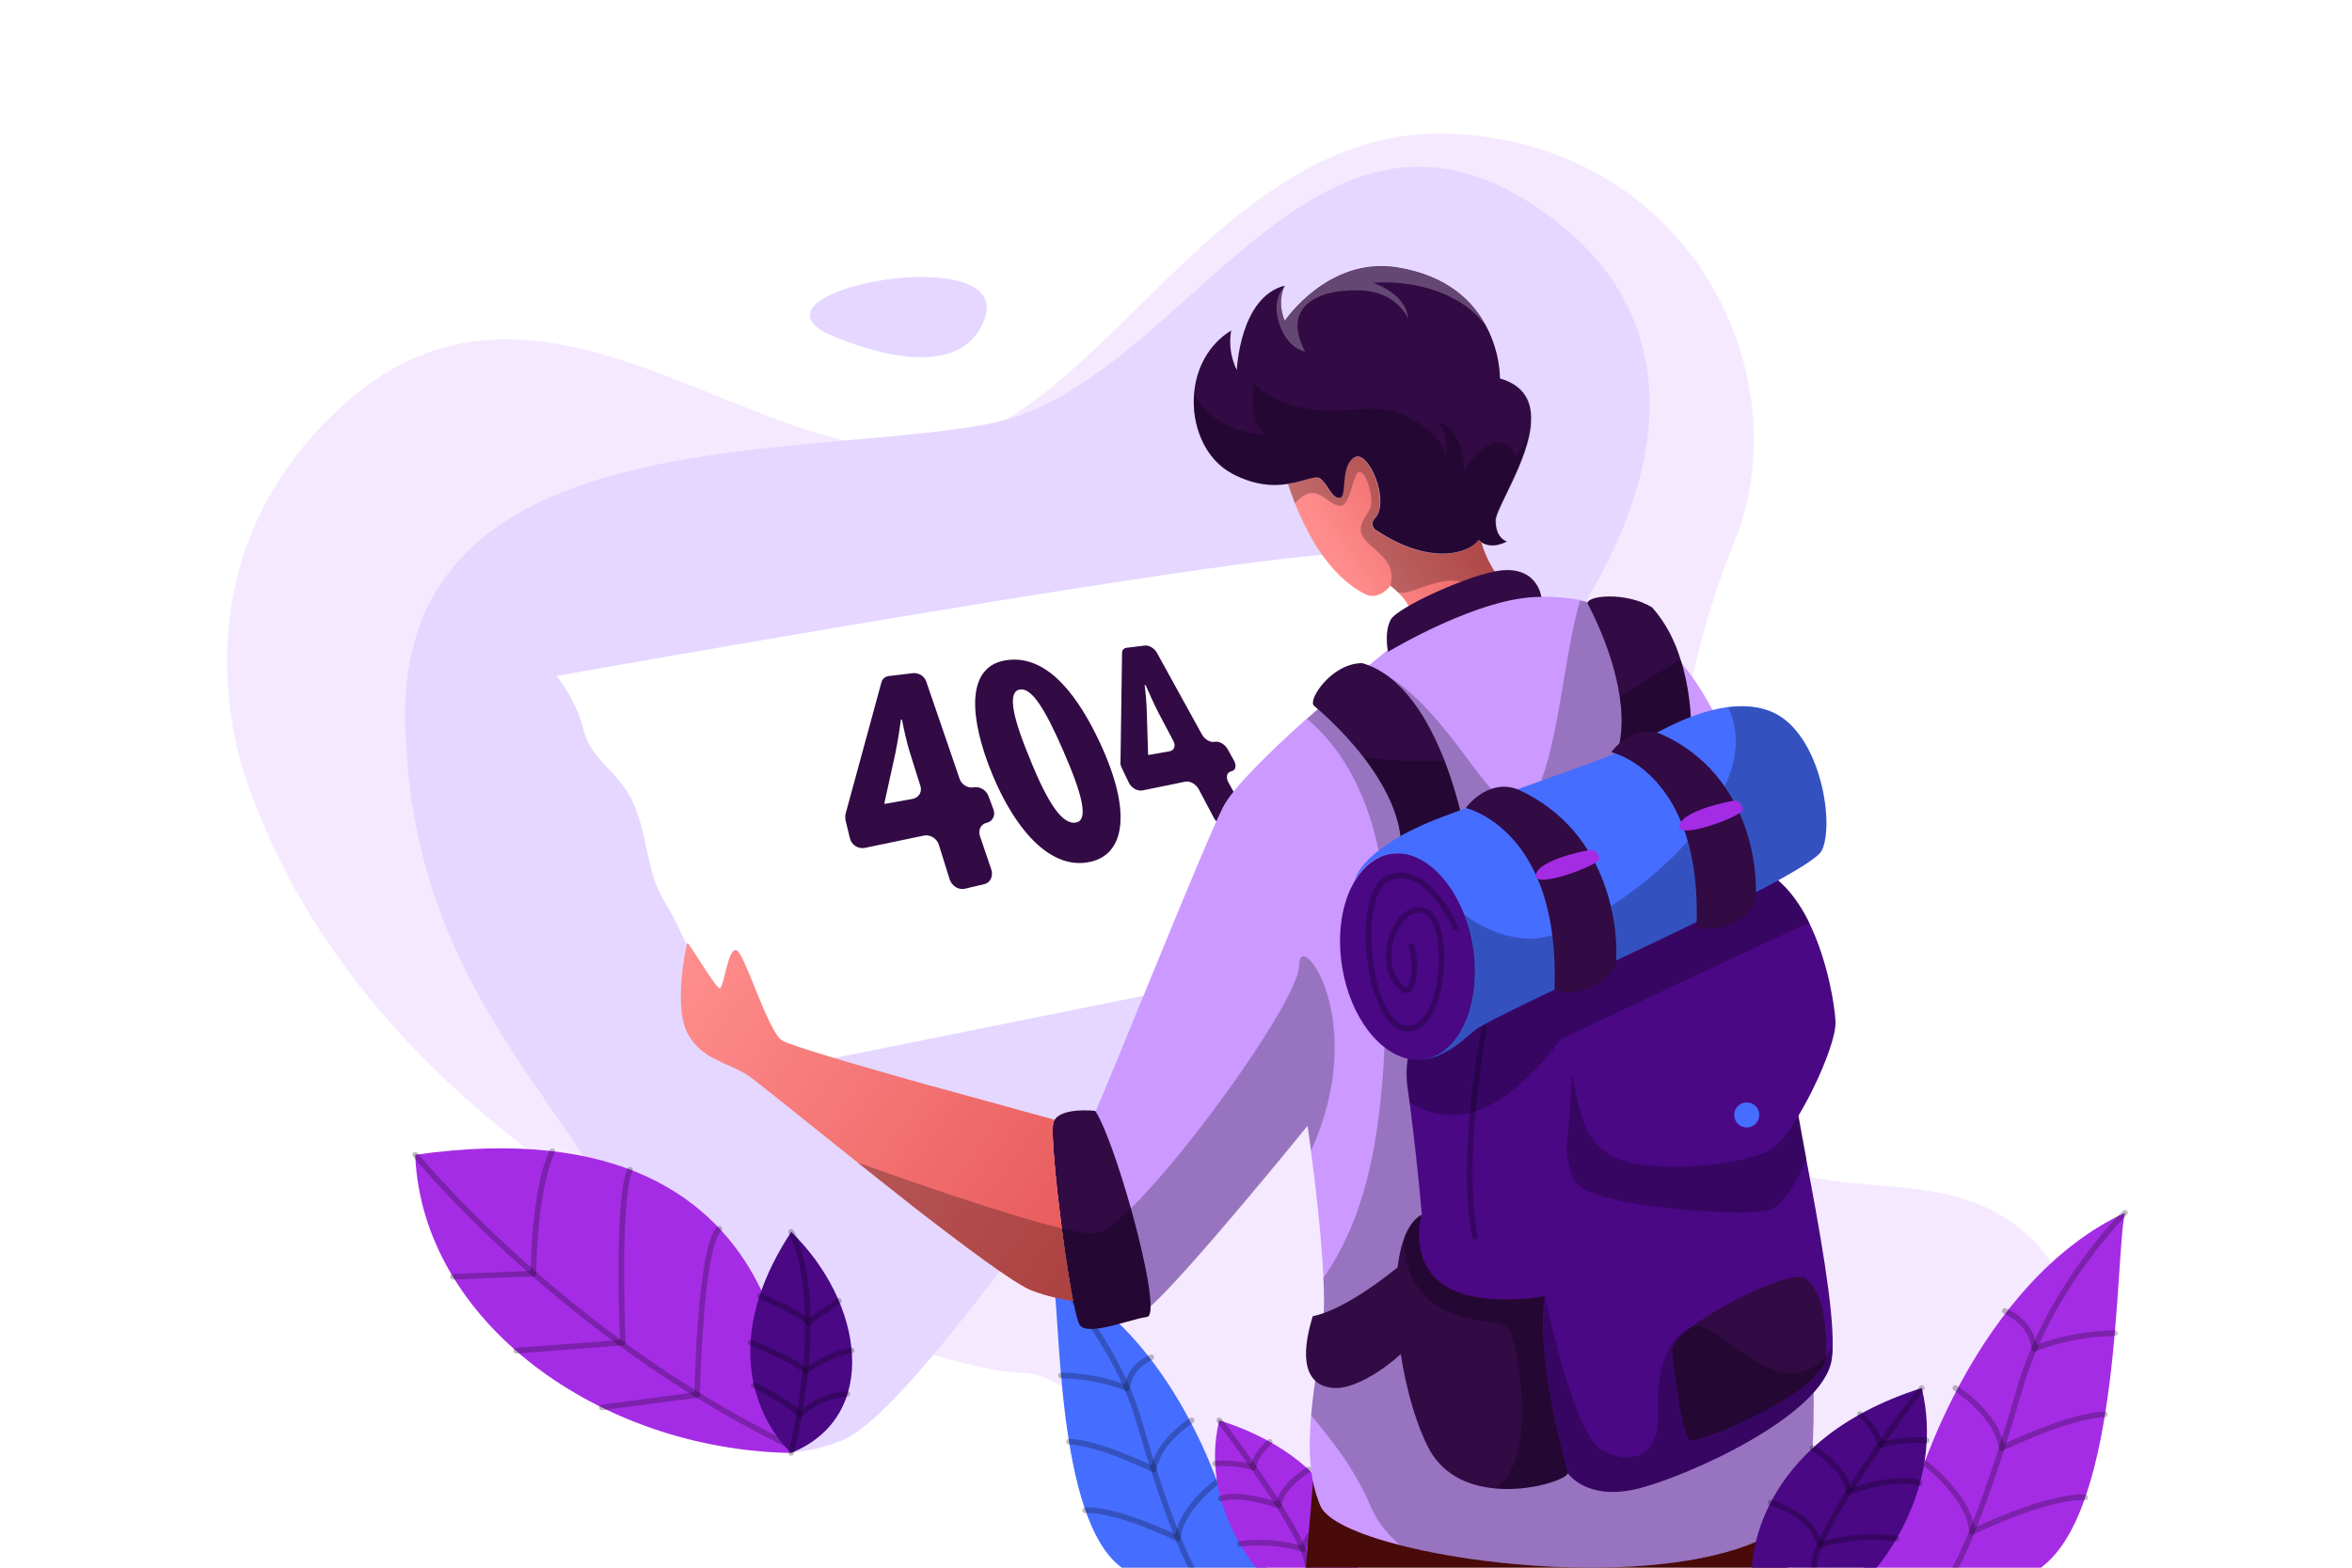<?xml version="1.0" encoding="utf-8"?>
<!-- Generator: Adobe Illustrator 23.0.1, SVG Export Plug-In . SVG Version: 6.00 Build 0)  -->
<svg version="1.1" xmlns="http://www.w3.org/2000/svg" xmlns:xlink="http://www.w3.org/1999/xlink" x="0px" y="0px"
	 viewBox="0 0 750 500" style="enable-background:new 0 0 750 500;" xml:space="preserve">
<style type="text/css">
	.st0{fill:#FFFFFF;}
	.st1{fill:#F5E9FF;}
	.st2{fill:#E5D7FF;}
	.st3{fill:#456DFF;}
	
		.st4{opacity:0.25;fill:none;stroke:#000000;stroke-width:1.794;stroke-linecap:round;stroke-linejoin:round;stroke-miterlimit:10;}
	.st5{fill:#A52CE5;}
	.st6{fill:#320A44;}
	.st7{fill:#490A0A;}
	.st8{fill:#CB99FF;}
	.st9{opacity:0.25;}
	.st10{fill:url(#SVGID_1_);}
	.st11{fill:url(#SVGID_2_);}
	.st12{fill:url(#SVGID_3_);}
	.st13{opacity:0.25;fill:#FFFFFF;}
	.st14{fill:#4A0884;}
</style>
<g id="BACKGROUND">
	<rect class="st0" width="750" height="500"/>
</g>
<g id="OBJECTS">
	<g>
		<g>
			<path class="st1" d="M79.3,250.9c0,0-28.9-70.1,31.6-123s126,17.9,182.2,15.1c56.2-2.7,94-104.5,170.6-100.3
				c76.6,4.1,110.8,78.3,89.2,130.5c-21.5,52.2-30.1,134.8-7.3,178.4s72.8,10.5,104.9,46.3c32.1,35.8-65.2,102-65.2,102H390.1
				c0,0-40-62.4-64.6-62.1C301,438.1,126.9,385.4,79.3,250.9z"/>
			<path class="st2" d="M497.6,203.5c0,0,67.9-85-6.2-136.5c-74.1-51.5-114,56.8-176.7,68.3c-62.7,11.5-187.3-1.4-185.5,94.8
				c1.8,96.2,68.3,130.2,72.4,177.1c4.1,46.9,36.2,64.8,66.9,52.2s118.4-162.2,167.9-185.3C485.9,251,497.6,203.5,497.6,203.5z"/>
			<path class="st2" d="M262.8,105.9c0,0,42.3,20.7,51.2-4.3C322.9,76.7,238,92,262.8,105.9z"/>
		</g>
		<g>
			<g>
				<path class="st3" d="M390.4,479.2c0,0-15.4-53.6-54.7-72c2.6,11.2,0.9,77.4,22,92.8H404L390.4,479.2z"/>
				<path class="st4" d="M388.1,472.6c0,0-11.9,8.8-12.5,18.1c-21.8-10.3-29.6-9-29.6-9"/>
				<path class="st4" d="M380,453c0,0-10.9,6.8-12.1,15.7c0,0-17.3-8.6-27-8.9"/>
				<path class="st4" d="M367.1,432.9c0,0-7,2.7-7.7,9.9c-10.4-4.3-21.1-4.1-21.1-4.1"/>
				<path class="st4" d="M380,500c-2.6-4.4-9-19.6-16.7-46.4c-7.7-26.8-27.6-46.4-27.6-46.4"/>
			</g>
			<g>
				<path class="st5" d="M433.1,500c0,0,0.2-32.9-44.3-47c-6.4,26.3,11.8,47,11.8,47L433.1,500z"/>
				<path class="st4" d="M388.8,453c0,0,28.4,36.9,28.2,47"/>
				<path class="st4" d="M428.3,483c0,0-11,3-12.8,11.1c-10.1-3.3-20.1-1.7-20.1-1.7"/>
				<path class="st4" d="M417.3,468.7c0,0-8.9,5.2-9.5,11.5c-13.9-4.7-18.5-2.2-18.5-2.2"/>
				<path class="st4" d="M404.9,459.9c0,0-4.7,3.9-5.2,8.1c-6.3-1.8-12.2-1.2-12.2-1.2"/>
			</g>
		</g>
		<g>
			<path class="st0" d="M225.9,317.8c0,0-8.2-21.1-14-30.2c-5.7-9.2-5.3-20.6-9.8-31.2c-4.6-10.5-13.5-13.5-16-23.6
				c-2.5-10.1-8.7-17.2-8.7-17.2s217.5-38.8,251.5-39c34-0.2,45,119,45,119l-225,45.3L225.9,317.8z"/>
			<g>
				<path class="st6" d="M302.8,280.4l-3.4-10.9c-0.6-2.1-2.8-3.4-4.8-3l-18.7,3.9c-2.2,0.5-4.4-0.9-4.9-3.1l-1.4-5.8
					c-0.1-0.6-0.1-1.2,0-1.8l11.5-42.2c0.3-1,1.2-1.8,2.5-1.9l7.5-0.9c1.8-0.2,3.6,0.9,4.2,2.5l10.7,31.2c0.6,1.9,2.7,3.1,4.6,2.7v0
					c1.9-0.3,3.9,0.9,4.6,2.8l1.6,4.3c0.7,1.9-0.3,3.8-2.1,4.2l0,0c-1.9,0.4-2.9,2.3-2.2,4.3l3.6,10.6c0.7,2.1-0.3,4.3-2.3,4.7
					l-5.9,1.4C305.7,284,303.5,282.6,302.8,280.4z M291,254.8c2-0.4,3.1-2.2,2.5-4.1l-3.3-10.5c-1.1-3.5-1.9-7.3-2.6-10.7l-0.3,0
					c-0.5,3.7-1,6.8-1.8,10.8l-3.5,15.9l0.1,0.2L291,254.8z"/>
				<path class="st6" d="M350.7,236.8c10.6,22.7,7.6,35.5-2.7,38c-14.5,3.5-26.4-13.7-32.9-31.2c-6.6-17.9-5.9-31.7,6.3-33.1
					C334.6,208.9,344.3,223.1,350.7,236.8z M328,241c6.1,15.4,10.9,22.3,15.2,21.3c3.9-0.8,2.1-8.6-4.3-23.2
					c-5.6-12.8-9.8-19.7-13.6-19.2C321.6,220.4,322.2,226.9,328,241z"/>
				<path class="st6" d="M387,260.7l-4.7-8.9c-0.9-1.7-2.8-2.8-4.3-2.5l-13.7,2.8c-1.6,0.3-3.6-0.8-4.4-2.6l-2.3-4.8
					c-0.2-0.5-0.4-1-0.3-1.5l0.5-35c0-0.9,0.6-1.5,1.5-1.6l5.7-0.7c1.3-0.2,3,0.8,3.8,2.1l14.5,26.3c0.9,1.6,2.7,2.6,4.1,2.3l0,0
					c1.4-0.3,3.2,0.8,4.1,2.4l2,3.6c0.9,1.6,0.5,3.2-0.9,3.4l0,0c-1.4,0.3-1.8,1.9-0.9,3.5l4.8,8.7c1,1.7,0.6,3.5-0.9,3.8l-4.3,1
					C389.9,263.7,387.9,262.5,387,260.7z M373,239.6c1.5-0.3,2-1.8,1.1-3.4l-4.6-8.7c-1.5-2.9-2.9-6.1-4.2-9l-0.3,0
					c0.4,3.1,0.6,5.7,0.7,9l0.4,13.1l0.1,0.2L373,239.6z"/>
			</g>
			<path class="st7" d="M418.7,472.5l-2.3,27.5h153.6l-6.9-24.2C563.1,475.8,423.7,470.7,418.7,472.5z"/>
			<path class="st8" d="M573.5,482.9c-21.3,22.2-89.4,19.6-127.1,9.9c-13.8-3.5-23.5-8-25.4-12.6c-3.6-8.5-3.8-18.6-2.9-28.9
				c0.9-10.3,2.9-20.7,3.8-29.5c0.4-3.7,0.4-8.7,0.1-14.3c-0.6-13.7-2.7-30.9-4-40.7c-0.6-4.8-1.1-7.8-1.1-7.8s-38.2,47.1-50.1,57.6
				c-1.7,1.6-2.9,2.3-3.3,2c-1.5-1-5-14.6-8.2-28.9c-3.7-16.4-6.9-33.8-6.2-34.8c0-0.1,0.1-0.2,0.2-0.4c3.2-6.5,34.1-83.9,40.6-96.9
				c3.2-6.4,15.2-18,26.8-28.4c7.5-6.7,14.8-12.8,19.6-16.8c3.4-2.8,5.6-4.6,5.6-4.6s13-11.2,23.8-14.4c10.8-3.1,25.6-3.1,25.6-3.1
				c4.4,0,8.6,0.3,12.6,1.1c5.8,1.2,11.1,3.2,15.9,5.9c32.7,18.8,42.9,71,47.2,111c2.2,20.7,2.8,38.1,4.2,45.7
				C575.8,380.2,583.4,472.6,573.5,482.9z"/>
			<path class="st9" d="M573.5,482.9c-21.3,22.2-89.4,19.6-127.1,9.9c-4.2-3.7-7.4-7.8-9.2-12.1c-5.7-13.2-13.1-22-19.1-29.3
				c0.9-10.3,2.9-20.7,3.8-29.5c0.4-3.7,0.4-8.7,0.1-14.3c17.7-25.4,20.5-59.8,20.1-111.3c-0.3-40.5-16.2-59.5-25.3-67
				c7.5-6.7,14.8-12.8,19.6-16.8c26.8,10.4,41.7,56.2,51.7,42.9c8.6-11.5,10.6-48,15.8-63.8c5.8,1.2,11.1,3.2,15.9,5.9
				c11.5,20.9,29.9,63.8,47.2,111c2.2,20.7,2.8,38.1,4.2,45.7C575.8,380.2,583.4,472.6,573.5,482.9z"/>
			<linearGradient id="SVGID_1_" gradientUnits="userSpaceOnUse" x1="428.818" y1="182.269" x2="472.111" y2="154.553">
				<stop  offset="0" style="stop-color:#FF8D8D"/>
				<stop  offset="1" style="stop-color:#E55555"/>
			</linearGradient>
			<path class="st10" d="M481.1,188.2c0,0-0.4,0.2-1,0.6c-5.3,3-30.3,16.7-29.5,10.6c0.6-4.3-2.5-8.2-4.8-10.5
				c-1.3-1.3-2.4-2.1-2.4-2.1s-3.6,4.9-8.1,2.7c-11.5-5.8-18.7-19.6-22.4-29.1c-0.9-2.4-1.7-4.5-2.2-6.1c5.2-0.8,8.6-2.8,10-1.8
				c2.7,1.8,3.6,6.3,6.3,6.3c2.7,0,0-10.3,4.9-13c4.4-2.4,11.6,14.6,6.3,19.7c-1,1-0.8,2.7,0.4,3.5c17.6,11.7,29.8,7.5,32.8,3.2
				c0.3,0.3,0.6,0.6,1,0.8C474.7,181.5,481.1,188.2,481.1,188.2z"/>
			<path class="st9" d="M481.1,188.2c0,0-0.4,0.2-1,0.6c-2.7,0.6-6.1,1.2-8.2-0.4c-10-8-20.1,1.6-26.1,0.6c-1.3-1.3-2.4-2.1-2.4-2.1
				c1-5.7-0.1-7.5-6.5-13.1c-6.4-5.6-0.7-8.9,0.2-12.1c0.9-3.1-1.3-11.2-3.6-11.2c-2.2,0-2.7,11.2-6.3,10.8c-3.6-0.4-5.4-4.5-9.4-4
				c-1.6,0.2-3.4,1.6-4.9,3.2c-0.9-2.4-1.7-4.5-2.2-6.1c5.2-0.8,8.6-2.8,10-1.8c2.7,1.8,3.6,6.3,6.3,6.3c2.7,0,0-10.3,4.9-13
				c4.4-2.4,11.6,14.6,6.3,19.7c-1,1-0.8,2.7,0.4,3.5c17.6,11.7,29.8,7.5,32.8,3.2c0.3,0.3,0.6,0.6,1,0.8
				C474.7,181.5,481.1,188.2,481.1,188.2z"/>
			<path class="st6" d="M488.2,134.6L488.2,134.6c-0.7,12.1-11.3,27.6-11.3,31.4c0,5.8,3.6,6.7,3.6,6.7s-4.5,2.6-8,0.3
				c-0.3-0.2-0.7-0.5-1-0.8c-3,4.2-15.2,8.5-32.8-3.2c-1.2-0.8-1.4-2.5-0.4-3.5c5.3-5.2-1.9-22.1-6.3-19.7c-4.9,2.7-2.2,13-4.9,13
				c-2.7,0-3.6-4.5-6.3-6.3c-1.4-0.9-4.8,1-10,1.8c-4.6,0.8-10.6,0.6-17.8-3.2c-8.8-4.6-13.2-15.5-12.2-25.9
				c0.7-7.7,4.5-15.3,11.8-19.8c-1.3,7.2,1.8,12.6,1.8,12.6s0.9-23.3,15.3-26.9c-2.7,5.8,0,11.2,0,11.2s13.9-20.6,35.9-17
				c16,2.6,24.1,10.8,28.3,18.7c4.6,8.6,4.4,16.7,4.4,16.7C486.2,123,488.6,128.3,488.2,134.6z"/>
			<path class="st6" d="M442.6,207.9c0,0-1.3-6.3,0.9-10.3c2.2-4,26-14.8,35.4-15.7c9.4-0.9,12.1,5.4,12.6,8.5
				C472.2,190,442.6,207.9,442.6,207.9z"/>
			<path class="st6" d="M366.9,416.7c0,2-0.4,3.2-1.1,3.3c-5.4,0.7-18.6,6.2-21.4,2.7c-0.6-0.7-1.3-3.6-2.2-7.8
				c-1.2-5.9-2.5-14.4-3.6-23c-2-15.4-3.5-31.4-2.7-33.9c0.1-0.3,0.2-0.6,0.4-0.8c2.5-4.1,12.9-2.9,12.9-2.9
				c0.1,0.1,0.2,0.3,0.3,0.4c3,4.8,7.4,17.6,11.1,30.6C364.1,397.9,367,410.9,366.9,416.7z"/>
			<linearGradient id="SVGID_2_" gradientUnits="userSpaceOnUse" x1="219.915" y1="305.731" x2="358.269" y2="402.853">
				<stop  offset="0" style="stop-color:#FF8D8D"/>
				<stop  offset="1" style="stop-color:#E55555"/>
			</linearGradient>
			<path class="st11" d="M342.2,414.9c-3.5-0.5-8.1-1.4-13.1-3.3c-5.2-1.9-21.4-14-38.8-27.5c-5.6-4.4-11.3-8.9-16.8-13.3
				c-17.3-13.8-32.4-26.1-35-27.8c-5.8-4-14.8-4.9-19.3-13.5c-4.5-8.5-0.4-28.3,0-28.7c0.4-0.4,9,14.4,10.3,14.4
				c1.3,0,2.7-13.5,5.4-12.1c2.7,1.3,9.9,25.6,14.4,28.7c2.3,1.6,25.4,8.3,47.8,14.6c16.2,4.5,32,8.8,39.2,10.8
				c-0.2,0.2-0.3,0.5-0.4,0.8c-0.8,2.6,0.7,18.5,2.7,33.9C339.7,400.5,341,409,342.2,414.9z"/>
			<linearGradient id="SVGID_3_" gradientUnits="userSpaceOnUse" x1="219.915" y1="305.731" x2="358.269" y2="402.853">
				<stop  offset="0" style="stop-color:#FF8D8D"/>
				<stop  offset="1" style="stop-color:#E55555"/>
			</linearGradient>
			<path class="st12" d="M342.2,414.9c-3.5-0.5-8.1-1.4-13.1-3.3c-5.2-1.9-21.4-14-38.8-27.5c-7.7-17.4,1.2-31.3,6.8-37.7
				c16.2,4.5,32,8.8,39.2,10.8c-0.2,0.2-0.3,0.5-0.4,0.8C334.6,361.9,338.9,398.4,342.2,414.9z"/>
			<path class="st9" d="M480.5,172.7c0,0-4.5,2.6-8,0.3c-0.3-0.2-0.7-0.5-1-0.8c-3,4.2-15.2,8.5-32.8-3.2c-1.2-0.8-1.4-2.5-0.4-3.5
				c5.3-5.2-1.9-22.1-6.3-19.7c-4.9,2.7-2.2,13-4.9,13c-2.7,0-3.6-4.5-6.3-6.3c-1.4-0.9-4.8,1-10,1.8c-4.6,0.8-10.6,0.6-17.8-3.2
				c-8.8-4.6-13.2-15.5-12.2-25.9c0.8,2.2,5.5,12.1,23.2,13.6c-6.4-3.7-4.1-16.6-4.1-16.6s5.5,7.3,19.9,8.5
				c14.4,1.1,19.7-3.1,31.2,3.4c11.5,6.6,9.6,12.7,9.6,12.7s2.4-6.6-2-12.3c8.7,2.7,8.3,16,8.3,16s3.6-7.6,9.4-9
				c5.8-1.4,6.9,4.1,6.9,4.1s4-4.1,5.2-11c-0.7,12.1-11.3,27.5-11.3,31.4C476.9,171.8,480.5,172.7,480.5,172.7z"/>
			<path class="st13" d="M473.8,104c-7.3-10.4-22.7-14.8-35.9-13.8c11.3,4.2,11.1,11.4,11.1,11.4s-3.4-8.8-15.8-9
				c-12.4-0.2-18,4.1-19.2,9c-1.2,4.9,2.2,10.5,2.2,10.5s-5.3-0.5-8.2-8.6c-2.9-8.2,1.7-12.3,1.7-12.3c-2.7,5.8,0,11.2,0,11.2
				s13.9-20.6,35.9-17C461.4,87.9,469.6,96.1,473.8,104z"/>
			<path class="st9" d="M418.1,366.9c-0.6-4.8-1.1-7.8-1.1-7.8s-38.2,47.1-50.1,57.6c0,2-0.4,3.2-1.1,3.3
				c-5.4,0.7-18.6,6.2-21.4,2.7c-0.6-0.7-1.3-3.6-2.2-7.8c-3.5-0.5-8.1-1.4-13.1-3.3c-5.2-1.9-21.4-14-38.8-27.5
				c-5.6-4.4-11.3-8.9-16.8-13.3c16.5,5.9,47.9,16.9,65.2,21c4.8,1.2,8.6,1.8,10.6,1.6c1.5-0.1,3.7-1.4,6.3-3.5
				c1.6-1.3,3.3-2.8,5.1-4.6c19.7-19.4,53.6-67.2,53.6-77.5C414.2,295.6,437,325.3,418.1,366.9z"/>
			<g>
				<path class="st6" d="M452.9,398c0,0-20.1,18.8-34.3,21.8c-4.1,13.3-2.6,22.4,7,22.9c9.7,0.5,30.3-15.3,32.1-27.8
					C459.5,402.3,452.9,398,452.9,398z"/>
				<path class="st6" d="M466.8,263.8c0,0-20.6,30.4-20,7.2c0.3-10.6-5.6-21.2-12-29.5c-7.5-9.7-15.8-16.4-15.8-16.4
					c-2.1-1.8,5.6-13.6,15.4-13.6c12.9,3.8,21.2,18.2,26.2,31C465,253.9,466.8,263.8,466.8,263.8z"/>
				<path class="st9" d="M460.6,242.6c4.4,11.3,6.2,21.3,6.2,21.3s-20.6,30.4-20,7.2c0.3-10.6-5.6-21.2-12-29.5
					C440.8,242.3,450.3,243.1,460.6,242.6z"/>
				<path class="st6" d="M538.6,246.4c0,0-38.7,19.3-25.9,0c4.5-6.8,5.1-15.6,3.8-24.1c-2.2-15.3-10.2-29.7-10.2-29.7
					c-0.8-2.7,12.4-4,20.6,1.2c4.3,4.9,7.2,10.6,9,16.6C541.5,227.8,538.6,246.4,538.6,246.4z"/>
				<path class="st9" d="M538.6,246.4c0,0-38.7,19.3-25.9,0c4.5-6.8,5.1-15.6,3.8-24.1c7.2-4.5,13.8-8.9,19.5-11.9
					C541.5,227.8,538.6,246.4,538.6,246.4z"/>
				<path class="st14" d="M584.4,429.6c0,1.4-0.1,2.7-0.3,3.9c-2.5,17.9-46.3,37.6-62.3,41.4c-16,3.8-21.9-5.1-21.9-5.1
					c-3.9-0.9-7-4.4-9.5-9.6c-11.4-24-9.2-83.7-9.2-83.7l17.5-43.2c0,0,4.2-0.6,10.6-1.3h0c19.9-2.2,60.8-5.2,61.5,6
					c0.3,5.5,2.6,17.7,5.2,31.8C580,391,584.7,416.6,584.4,429.6z"/>
				<path class="st9" d="M576.1,369.7c-3.5,8.2-8.1,15.2-11.9,16.3c-7.6,2.3-56.1-0.9-61.8-8.9c-5.7-8-2.5-42.3-2.5-42.3l9.4-2.9h0
					c19.9-2.2,60.8-5.2,61.5,6C571.2,343.5,573.5,355.7,576.1,369.7z"/>
				<path class="st14" d="M493.3,409c-5.8,30.2,6.6,60.8,6.6,60.8s-22.7,2.1-36.1-14.4c-13.4-16.5-10.3-30.2-9.3-41.9
					c0.2-2.7-3.4-10.8-3.7-16.4c-0.2-4.1,2.6-9.7,2.6-9.7c-1.1-12.9-2.7-26.4-3.9-35.8c-0.2-1.9-0.5-3.7-0.7-5.3
					c-1.9-15.2,8-24.7,8-24.7c4.3-8.3,16.2-10.1,26.5-8.5c7.9,1.2,14.9,4.5,16.6,8.5c0.7,1.6,1.2,4.4,1.4,8.2c0.2,3.4,0.2,7.5,0,12
					C500.6,361,497.2,388.9,493.3,409z"/>
				<path class="st14" d="M565.1,366.4c-7.3,4.9-39.9,8.9-51.4,2.1c-9.9-5.9-10-15.5-12.5-26.6c-0.4-1.7-0.8-3.5-1.4-5.4
					c-0.5-1.7-1.2-3.4-2-5.1c-4.1-8.2-11.1-15.2-14.6-18.3c-1.3-1.2-2.1-1.8-2.1-1.8s55.5-41.4,76.7-35.5
					c8.7,2.4,14.9,9.9,19.1,18.5c6,12.3,8.2,26.7,8.4,31.5C585.7,334.1,572.4,361.5,565.1,366.4z"/>
				<path class="st9" d="M577,294.3c-20.7,9.3-63.4,29.6-75.8,35.5c-2.2,1-3.4,1.6-3.4,1.6s-16.9,24-33.7,24.2
					c-6.6,0.1-11.4-1.8-14.7-4c-0.2-1.9-0.5-3.7-0.7-5.3c-1.9-15.2,8-24.7,8-24.7c4.3-8.3,16.2-10.1,26.5-8.5
					c-1.3-1.2-2.1-1.8-2.1-1.8s55.5-41.4,76.7-35.5C566.7,278.2,572.8,285.7,577,294.3z"/>
				<path class="st3" d="M580.9,271.3c-4.4,8.7-104.5,51.8-110.9,57.5c-0.9,0.8-1.8,1.6-2.7,2.3c-0.4,0.3-0.7,0.6-1.1,0.9
					c-0.9,0.7-1.8,1.4-2.7,2c-0.5,0.4-1.1,0.7-1.6,1c-1.1,0.6-2.2,1.2-3.3,1.7c0,0,0,0,0,0c-2.2,0.9-4.4,1.4-6.8,1.3
					c-0.1,0-0.3,0-0.4,0c-0.1,0-0.3,0-0.4,0c-0.1,0-0.3,0-0.4,0c1.1,0.1,2.3,0.1,3.4-0.1c11.5-1.9,18.4-18.1,15.4-36.2
					c-0.6-3.6-1.5-7.1-2.8-10.2c-4.9-12.5-14.2-20.6-23.4-19.1c-4.5,0.7-8.3,3.7-11.1,8.1c0.1-0.3,2.3-10.4,28.2-20.1
					c26.3-9.9,52.9-18.8,59.3-22c4.9-2.4,18.2-11.2,31.5-12.9c4.2-0.5,8.5-0.4,12.5,1C580.2,231.9,585.3,262.6,580.9,271.3z"/>
				<path class="st14" d="M454.1,337.8c-1.2,0.2-2.3,0.2-3.5,0.1c-0.1,0-0.3,0-0.4,0c0,0,0,0,0,0c-10.1-1.3-19.6-13.4-22.2-29.4
					c-1.8-11,0-21.2,4.3-28c2.8-4.4,6.6-7.4,11.1-8.1c11.5-1.9,23.2,11.3,26.2,29.3C472.5,319.7,465.6,335.9,454.1,337.8z"/>
				<path class="st4" d="M464.1,295.8c0,0-8.6-20.2-20.8-16s-7,48.1,5.4,48.3s14-33.3,6.2-37.3c-7.8-4-16.2,12.4-9.9,22
					c6.3,9.6,7-6.4,5-11.1"/>
				<path class="st9" d="M580.9,271.3c-4.4,8.7-104.5,51.8-110.9,57.5c-0.9,0.8-1.8,1.6-2.7,2.3c-0.4,0.3-0.7,0.6-1.1,0.9
					c-0.9,0.7-1.8,1.4-2.7,2c-0.5,0.4-1.1,0.7-1.6,1c-1.1,0.6-2.2,1.2-3.3,1.7c0,0,0,0,0,0c-2.2,0.9-4.4,1.4-6.8,1.3
					c-0.1,0-0.3,0-0.4,0c-0.1,0-0.3,0-0.4,0c-0.1,0-0.3,0-0.4,0c1.1,0.1,2.3,0.1,3.4-0.1c11.5-1.9,18.4-18.1,15.4-36.2
					c-0.6-3.6-1.5-7.1-2.8-10.2c5.8,4.3,13.5,8,22.1,7.9c18.9-0.3,77.2-42.5,62.4-73.8c4.2-0.5,8.5-0.4,12.5,1
					C580.2,231.9,585.3,262.6,580.9,271.3z"/>
				<path class="st6" d="M467.4,257.7c0,0,30.2,6.7,28.3,57.9c6.8,3.3,18.9-2.7,19.6-9.3c0.7-6.6-0.4-40.7-31.5-54.6
					C474.2,248.2,467.4,257.7,467.4,257.7z"/>
				<path class="st6" d="M513.8,239.9c0,0,29,6.4,27.2,55.5c6.6,3.2,18.2-2.6,18.8-8.9c0.7-6.4-0.4-39.1-30.2-52.4
					C520.3,230.7,513.8,239.9,513.8,239.9z"/>
				<path class="st5" d="M506.4,271.2c0,0-15.5,2.8-16.7,7.8c-1.1,5,21-3.3,20.3-5.2C509.4,271.8,508.5,270.7,506.4,271.2z"/>
				<path class="st5" d="M552.2,255.5c0,0-15.5,2.8-16.7,7.8c-1.1,5,21-3.3,20.3-5.2C555.2,256.1,554.3,255,552.2,255.5z"/>
				<path class="st6" d="M499.9,469.8c0.2,1.7-11.5,6.1-23.4,4.9c-8.4-0.8-16.9-4.4-21.4-13.7c-8.9-18.3-13.1-51.3-7.2-66.5
					c1.3-3.3,3.1-5.8,5.4-7.1c0,0-9.9,33.2,39.3,26c-0.5,3.7-0.7,7.6-0.5,11.6C492.6,445.3,499.7,467.3,499.9,469.8z"/>
				<path class="st6" d="M533.3,431.1c0,0,2.7,27.6,5.9,28.3c3.2,0.7,43.1-15.6,43.2-27.3c0.1-11.7-1.9-21.1-6.8-24.5
					C570.9,404.2,532.4,423.4,533.3,431.1z"/>
				<circle class="st3" cx="557" cy="355.6" r="4"/>
				<path class="st4" d="M473.3,328.1c0,0-8,40.2-3,66.3"/>
				<path class="st9" d="M499.9,469.8c0.2,1.7-11.5,6.1-23.4,4.9c14.8-8.4,7.1-48.1,4.7-50.8c-2.9-3.4-19.4-1.2-28.1-12
					c-4.7-5.8-5.5-12.5-5.2-17.3c1.3-3.3,3.1-5.8,5.4-7.1c0,0-9.9,33.2,39.3,26C489.5,435.8,499.6,466.9,499.9,469.8z"/>
				<path class="st9" d="M584.4,429.6c0,1.4-0.1,2.7-0.3,3.9c-2.5,17.9-46.3,37.6-62.3,41.4c-16,3.8-21.9-5.1-21.9-5.1
					c-0.2-2.5-7.3-24.5-7.8-44.8l0.5-11.6c0,0,9.1,44.1,18.2,49.1c9.2,5,18.5,2.3,17.9-12.1c-0.6-14.4,3.4-24.2,11.1-27.4
					C547.3,419.8,569.5,452.8,584.4,429.6z"/>
			</g>
		</g>
		<g>
			<g>
				<path class="st5" d="M610.9,474.6c0,0,18.8-65.4,66.7-87.8c-3.2,13.7-1.1,94.4-26.8,113.2h-56.6L610.9,474.6z"/>
				<path class="st4" d="M677.6,386.8c0,0-24.3,23.9-33.7,56.6c-9.4,32.7-17.2,51.2-20.4,56.6"/>
				<path class="st4" d="M613.6,466.5c0,0,14.5,10.7,15.2,22.1c26.6-12.5,36.1-11,36.1-11"/>
				<path class="st4" d="M623.5,442.7c0,0,13.3,8.3,14.8,19.2c0,0,21-10.4,32.9-10.8"/>
				<path class="st4" d="M639.3,418.1c0,0,8.6,3.3,9.4,12.1c12.7-5.2,25.7-5,25.7-5"/>
			</g>
			<g>
				<path class="st14" d="M558.7,500c0,0-0.2-40.1,54.1-57.3c7.8,32.1-14.4,57.3-14.4,57.3L558.7,500z"/>
				<path class="st4" d="M612.8,442.7c0,0-34.7,45-34.4,57.3"/>
				<path class="st4" d="M564.6,479.2c0,0,13.5,3.7,15.6,13.6c12.4-4,24.5-2.1,24.5-2.1"/>
				<path class="st4" d="M578,461.8c0,0,10.9,6.4,11.5,14c16.9-5.8,22.6-2.7,22.6-2.7"/>
				<path class="st4" d="M593.1,451c0,0,5.7,4.7,6.4,9.9c7.7-2.2,14.9-1.5,14.9-1.5"/>
			</g>
		</g>
		<g>
			<g>
				<path class="st5" d="M252.3,463.4c0,0,11-113.7-119.9-95.1C134.5,421.6,191.2,462.4,252.3,463.4z"/>
				<path class="st4" d="M132.4,368.3c0,0,46.7,57.4,118.9,92.5"/>
				<path class="st4" d="M144.4,407.2l25.7-1c0,0,0.1-26.5,6-39"/>
				<path class="st4" d="M164.6,430.8l34-2.6c0,0-2-45.4,2.3-55.1"/>
				<path class="st4" d="M191.9,448.9l30.4-4c0,0,0.9-47.6,7.1-53"/>
			</g>
			<path class="st14" d="M252.3,463.4c0,0-29.4-25.6,0-70.5C275.4,415.4,280.9,451.7,252.3,463.4z"/>
			<path class="st4" d="M252.3,392.9c0,0,12,19.8,0,70.5"/>
			<path class="st4" d="M242.3,413.3c0,0,12.4,5.1,15.4,8.4c7.9-5.5,9.8-6.8,9.8-6.8"/>
			<path class="st4" d="M239.3,428.2c0,0,15.8,6.3,17.5,9.2c8.1-5.9,14.8-6.7,14.8-6.7"/>
			<path class="st4" d="M240.4,441.8c0,0,13.2,6.4,14.4,9.6c7.3-6.9,15.4-6.8,15.4-6.8"/>
		</g>
	</g>
</g>
<g id="DESIGNED_BY_FREEPIK">
</g>
</svg>
